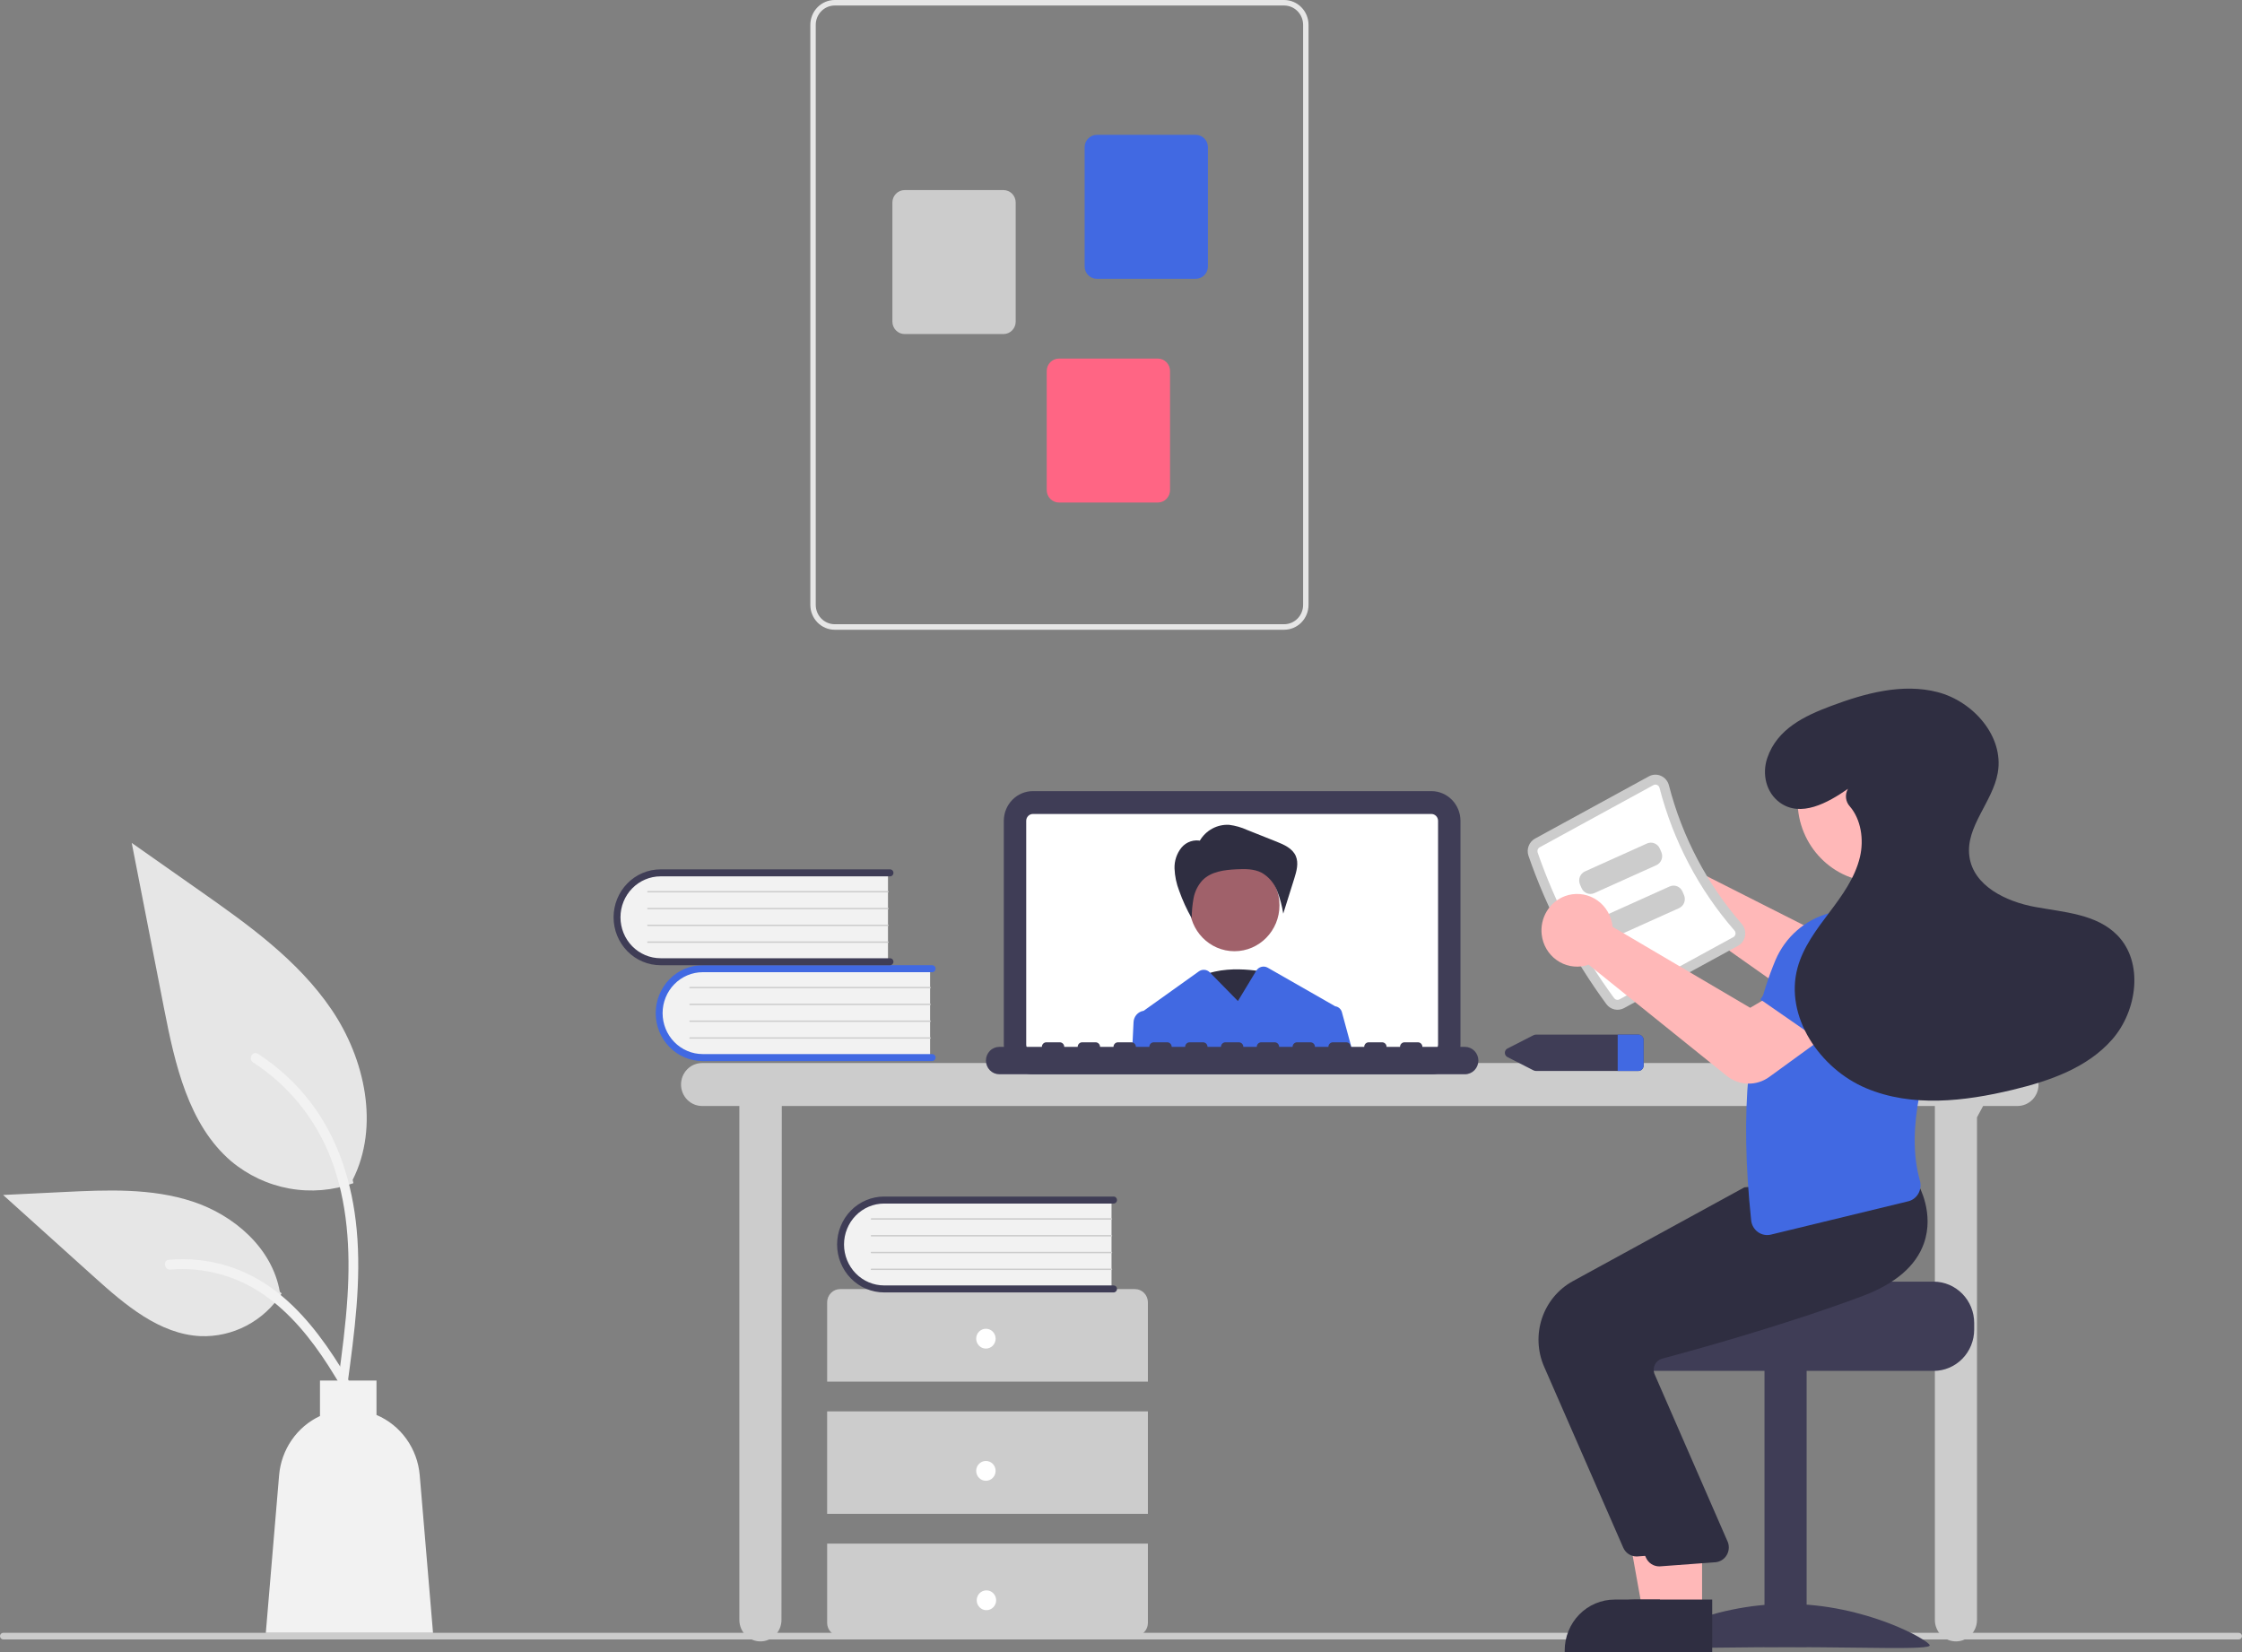 <svg width="380" height="280" viewBox="0 0 380 280" fill="none" xmlns="http://www.w3.org/2000/svg">
<rect x="0" y="0" width="380" height="280" fill="#808080" stroke="none"/>
<g clip-path="url(#clip0_17_761)">
<path d="M379.451 277.853H0.549C0.403 277.853 0.264 277.794 0.161 277.689C0.058 277.584 0 277.441 0 277.293C0 277.144 0.058 277.002 0.161 276.896C0.264 276.791 0.403 276.732 0.549 276.732H379.451C379.596 276.732 379.736 276.791 379.839 276.896C379.942 277.002 380 277.144 380 277.293C380 277.441 379.942 277.584 379.839 277.689C379.736 277.794 379.596 277.853 379.451 277.853Z" fill="#CCCCCC"/>
<path d="M341.947 180.164H119C118.053 180.164 117.145 180.547 116.476 181.23C115.806 181.913 115.43 182.839 115.43 183.804C115.43 184.77 115.806 185.696 116.476 186.379C117.145 187.062 118.053 187.445 119 187.445H125.315V274.547C125.315 275.512 125.691 276.439 126.36 277.121C127.029 277.804 127.937 278.188 128.884 278.188C129.831 278.188 130.738 277.804 131.408 277.121C132.077 276.439 132.453 275.512 132.453 274.547L132.508 187.445H327.945V274.547C327.945 275.512 328.321 276.439 328.99 277.121C329.659 277.804 330.567 278.188 331.514 278.188C332.461 278.188 333.368 277.804 334.038 277.121C334.707 276.439 335.083 275.512 335.083 274.547V189.365L336.122 187.445H341.947C342.894 187.445 343.802 187.062 344.471 186.379C345.141 185.696 345.517 184.77 345.517 183.804C345.517 182.839 345.141 181.913 344.471 181.23C343.802 180.547 342.894 180.164 341.947 180.164Z" fill="#CCCCCC"/>
<path d="M242.604 182.069H175.07C173.763 182.068 172.509 181.537 171.584 180.594C170.66 179.651 170.14 178.372 170.138 177.038V139.111C170.14 137.778 170.66 136.499 171.584 135.556C172.509 134.612 173.763 134.082 175.07 134.08H242.604C243.911 134.082 245.165 134.612 246.09 135.556C247.014 136.499 247.534 137.778 247.536 139.111V177.038C247.534 178.372 247.014 179.651 246.09 180.594C245.165 181.537 243.911 182.068 242.604 182.069Z" fill="#3F3D56"/>
<path d="M242.603 137.953H175.071C174.769 137.953 174.481 138.076 174.268 138.293C174.055 138.51 173.935 138.805 173.934 139.112V177.039C173.935 177.346 174.055 177.641 174.268 177.858C174.481 178.075 174.769 178.198 175.071 178.198H242.603C242.905 178.198 243.193 178.075 243.406 177.858C243.619 177.641 243.739 177.346 243.74 177.039V139.112C243.739 138.805 243.619 138.51 243.406 138.293C243.193 138.076 242.905 137.953 242.603 137.953Z" fill="white"/>
<path d="M214.597 164.805C214.597 164.805 206.512 162.904 202.066 166.388C197.619 169.872 207.725 177.79 207.725 177.79L214.597 164.805Z" fill="#2F2E41"/>
<path d="M209.233 161.214C213.445 161.214 216.859 157.731 216.859 153.435C216.859 149.139 213.445 145.657 209.233 145.657C205.021 145.657 201.607 149.139 201.607 153.435C201.607 157.731 205.021 161.214 209.233 161.214Z" fill="#A0616A"/>
<path d="M203.336 142.516C203.845 141.636 204.582 140.916 205.466 140.436C206.351 139.956 207.348 139.734 208.348 139.796C209.394 139.93 210.414 140.221 211.376 140.661L216.362 142.645C217.652 143.158 219.064 143.787 219.624 145.078C220.144 146.277 219.756 147.662 219.364 148.91L217.499 154.844C217.292 153.501 216.937 152.186 216.442 150.924C215.938 149.654 215.027 148.595 213.858 147.92C212.563 147.242 211.037 147.256 209.583 147.328C207.525 147.429 205.286 147.696 203.823 149.177C203.047 150.018 202.521 151.067 202.305 152.202C202.094 153.33 201.987 154.476 201.987 155.625C201.143 154.145 200.432 152.589 199.862 150.978C199.394 149.779 199.127 148.507 199.073 147.217C199.024 145.916 199.447 144.642 200.261 143.64C200.675 143.15 201.214 142.787 201.819 142.593C202.423 142.399 203.069 142.381 203.683 142.541L203.336 142.516Z" fill="#2F2E41"/>
<path d="M227.442 171.55C227.37 171.287 227.224 171.052 227.022 170.873C226.819 170.695 226.57 170.581 226.305 170.547C226.287 170.534 226.269 170.523 226.25 170.513L214.866 164.006C214.541 163.82 214.158 163.769 213.797 163.864C213.436 163.958 213.125 164.191 212.928 164.514L209.815 169.656L205.125 164.873L205.05 164.797C204.81 164.551 204.492 164.4 204.153 164.37C203.814 164.34 203.475 164.432 203.196 164.631L193.84 171.314C193.824 171.314 193.807 171.32 193.791 171.32C193.343 171.396 192.934 171.626 192.632 171.971C192.329 172.316 192.151 172.756 192.127 173.219L191.885 178.198H229.248L227.442 171.55Z" fill="#4169E2"/>
<path d="M248.295 177.425H241.086C241.086 177.22 241.006 177.023 240.864 176.878C240.722 176.733 240.529 176.651 240.327 176.651H238.051C237.85 176.651 237.657 176.733 237.514 176.878C237.372 177.023 237.292 177.22 237.292 177.425H235.016C235.016 177.22 234.936 177.023 234.793 176.878C234.651 176.733 234.458 176.651 234.257 176.651H231.98C231.779 176.651 231.586 176.733 231.444 176.878C231.302 177.023 231.222 177.22 231.222 177.425H228.945C228.945 177.22 228.865 177.023 228.723 176.878C228.581 176.733 228.388 176.651 228.186 176.651H225.91C225.709 176.651 225.516 176.733 225.373 176.878C225.231 177.023 225.151 177.22 225.151 177.425H222.875C222.875 177.22 222.795 177.023 222.653 176.878C222.51 176.733 222.317 176.651 222.116 176.651H219.84C219.638 176.651 219.445 176.733 219.303 176.878C219.161 177.023 219.081 177.22 219.081 177.425H216.804C216.804 177.22 216.724 177.023 216.582 176.878C216.44 176.733 216.247 176.651 216.046 176.651H213.769C213.568 176.651 213.375 176.733 213.233 176.878C213.09 177.023 213.01 177.22 213.01 177.425H210.734C210.734 177.22 210.654 177.023 210.512 176.878C210.369 176.733 210.176 176.651 209.975 176.651H207.699C207.498 176.651 207.305 176.733 207.162 176.878C207.02 177.023 206.94 177.22 206.94 177.425H204.664C204.664 177.22 204.584 177.023 204.441 176.878C204.299 176.733 204.106 176.651 203.905 176.651H201.628C201.427 176.651 201.234 176.733 201.092 176.878C200.95 177.023 200.87 177.22 200.87 177.425H198.593C198.593 177.22 198.513 177.023 198.371 176.878C198.229 176.733 198.036 176.651 197.834 176.651H195.558C195.357 176.651 195.164 176.733 195.021 176.878C194.879 177.023 194.799 177.22 194.799 177.425H192.523C192.523 177.22 192.443 177.023 192.301 176.878C192.158 176.733 191.965 176.651 191.764 176.651H189.488C189.286 176.651 189.093 176.733 188.951 176.878C188.809 177.023 188.729 177.22 188.729 177.425H186.452C186.452 177.22 186.372 177.023 186.23 176.878C186.088 176.733 185.895 176.651 185.694 176.651H183.417C183.216 176.651 183.023 176.733 182.881 176.878C182.738 177.023 182.658 177.22 182.658 177.425H180.382C180.382 177.22 180.302 177.023 180.16 176.878C180.017 176.733 179.824 176.651 179.623 176.651H177.347C177.145 176.651 176.952 176.733 176.81 176.878C176.668 177.023 176.588 177.22 176.588 177.425H169.379C168.776 177.426 168.198 177.671 167.772 178.106C167.346 178.542 167.106 179.132 167.106 179.747C167.106 180.362 167.346 180.952 167.772 181.388C168.198 181.823 168.776 182.068 169.379 182.069H248.295C248.898 182.069 249.477 181.824 249.904 181.389C250.331 180.953 250.571 180.363 250.571 179.747C250.571 179.131 250.331 178.541 249.904 178.105C249.477 177.67 248.898 177.425 248.295 177.425Z" fill="#3F3D56"/>
<path d="M157.645 163.94V179.358H119.775C118.761 179.394 117.749 179.222 116.801 178.851C115.854 178.479 114.989 177.917 114.259 177.198C113.528 176.478 112.948 175.616 112.551 174.663C112.154 173.71 111.95 172.685 111.95 171.649C111.95 170.614 112.154 169.589 112.551 168.636C112.948 167.682 113.528 166.82 114.259 166.101C114.989 165.381 115.854 164.819 116.801 164.448C117.749 164.077 118.761 163.904 119.775 163.94H157.645Z" fill="#F2F2F2"/>
<path d="M158.575 179.24C158.575 179.397 158.513 179.548 158.404 179.659C158.295 179.77 158.148 179.833 157.993 179.833H119.101C116.988 179.833 114.962 178.977 113.469 177.453C111.975 175.93 111.136 173.863 111.136 171.709C111.136 169.554 111.975 167.488 113.469 165.964C114.962 164.44 116.988 163.584 119.101 163.584H157.993C158.148 163.584 158.295 163.647 158.404 163.758C158.514 163.869 158.575 164.02 158.575 164.177C158.575 164.335 158.514 164.486 158.404 164.597C158.295 164.708 158.148 164.77 157.993 164.77H119.101C117.298 164.772 115.569 165.504 114.295 166.805C113.021 168.106 112.305 169.87 112.305 171.709C112.305 173.548 113.021 175.312 114.295 176.613C115.569 177.913 117.298 178.645 119.101 178.647H157.993C158.148 178.647 158.295 178.709 158.404 178.821C158.513 178.932 158.575 179.083 158.575 179.24Z" fill="#4169E2"/>
<path d="M157.645 167.498H116.95C116.934 167.498 116.919 167.495 116.905 167.49C116.891 167.484 116.878 167.475 116.867 167.464C116.856 167.453 116.847 167.44 116.841 167.425C116.836 167.411 116.833 167.395 116.833 167.38C116.833 167.364 116.836 167.349 116.841 167.334C116.847 167.32 116.856 167.307 116.867 167.296C116.878 167.285 116.891 167.276 116.905 167.27C116.919 167.264 116.934 167.261 116.95 167.261H157.645C157.675 167.261 157.705 167.274 157.726 167.296C157.748 167.318 157.76 167.348 157.76 167.38C157.76 167.411 157.748 167.441 157.726 167.463C157.705 167.486 157.675 167.498 157.645 167.498Z" fill="#CCCCCC"/>
<path d="M157.645 170.345H116.95C116.934 170.345 116.919 170.342 116.905 170.336C116.891 170.33 116.878 170.321 116.867 170.31C116.856 170.299 116.847 170.286 116.841 170.272C116.836 170.257 116.833 170.242 116.833 170.226C116.833 170.211 116.836 170.195 116.841 170.181C116.847 170.166 116.856 170.153 116.867 170.142C116.878 170.131 116.891 170.122 116.905 170.116C116.919 170.11 116.934 170.107 116.95 170.108H157.645C157.675 170.108 157.705 170.12 157.726 170.143C157.748 170.165 157.76 170.195 157.76 170.226C157.76 170.257 157.748 170.287 157.726 170.31C157.705 170.332 157.675 170.345 157.645 170.345Z" fill="#CCCCCC"/>
<path d="M157.645 173.191H116.95C116.934 173.191 116.919 173.188 116.905 173.182C116.891 173.176 116.878 173.168 116.867 173.157C116.856 173.146 116.847 173.133 116.841 173.118C116.836 173.104 116.833 173.088 116.833 173.073C116.833 173.057 116.836 173.041 116.841 173.027C116.847 173.013 116.856 172.999 116.867 172.988C116.878 172.977 116.891 172.969 116.905 172.963C116.919 172.957 116.934 172.954 116.95 172.954H157.645C157.675 172.954 157.705 172.967 157.726 172.989C157.748 173.011 157.76 173.041 157.76 173.073C157.76 173.104 157.748 173.134 157.726 173.156C157.705 173.178 157.675 173.191 157.645 173.191Z" fill="#CCCCCC"/>
<path d="M157.645 176.038H116.95C116.934 176.038 116.919 176.035 116.905 176.029C116.891 176.023 116.878 176.014 116.867 176.003C116.856 175.992 116.847 175.979 116.841 175.965C116.836 175.95 116.833 175.935 116.833 175.919C116.833 175.903 116.836 175.888 116.841 175.873C116.847 175.859 116.856 175.846 116.867 175.835C116.878 175.824 116.891 175.815 116.905 175.809C116.919 175.803 116.934 175.8 116.95 175.8H157.645C157.675 175.801 157.705 175.813 157.726 175.835C157.748 175.858 157.76 175.888 157.76 175.919C157.76 175.95 157.748 175.98 157.726 176.003C157.705 176.025 157.675 176.037 157.645 176.038Z" fill="#CCCCCC"/>
<path d="M150.506 147.696V163.115H112.636C111.622 163.151 110.61 162.978 109.663 162.607C108.715 162.235 107.85 161.673 107.12 160.954C106.39 160.235 105.809 159.372 105.412 158.419C105.016 157.466 104.811 156.441 104.811 155.405C104.811 154.37 105.016 153.345 105.412 152.392C105.809 151.438 106.39 150.576 107.12 149.857C107.85 149.138 108.715 148.575 109.663 148.204C110.61 147.833 111.622 147.66 112.636 147.696H150.506Z" fill="#F2F2F2"/>
<path d="M151.436 162.996C151.436 163.153 151.375 163.304 151.266 163.415C151.157 163.526 151.009 163.589 150.855 163.589H111.962C110.916 163.589 109.88 163.379 108.914 162.97C107.948 162.562 107.07 161.964 106.33 161.209C105.591 160.455 105.004 159.559 104.604 158.574C104.203 157.588 103.997 156.532 103.997 155.465C103.997 154.398 104.203 153.341 104.604 152.356C105.004 151.37 105.591 150.474 106.33 149.72C107.07 148.966 107.948 148.367 108.914 147.959C109.88 147.551 110.916 147.34 111.962 147.34H150.855C151.009 147.34 151.157 147.403 151.266 147.514C151.375 147.625 151.436 147.776 151.436 147.933C151.436 148.091 151.375 148.242 151.266 148.353C151.157 148.464 151.009 148.526 150.855 148.526H111.962C110.159 148.528 108.43 149.26 107.156 150.561C105.882 151.862 105.166 153.626 105.166 155.465C105.166 157.304 105.882 159.068 107.156 160.369C108.43 161.669 110.159 162.401 111.962 162.403H150.855C151.009 162.403 151.157 162.465 151.266 162.577C151.375 162.688 151.436 162.839 151.436 162.996Z" fill="#3F3D56"/>
<path d="M150.506 151.254H109.811C109.796 151.254 109.78 151.251 109.766 151.246C109.752 151.24 109.739 151.231 109.728 151.22C109.717 151.209 109.709 151.196 109.703 151.181C109.697 151.167 109.694 151.151 109.694 151.136C109.694 151.12 109.697 151.105 109.703 151.09C109.709 151.076 109.717 151.063 109.728 151.052C109.739 151.041 109.752 151.032 109.766 151.026C109.78 151.02 109.796 151.017 109.811 151.017H150.506C150.537 151.017 150.566 151.03 150.588 151.052C150.609 151.074 150.621 151.104 150.621 151.136C150.621 151.167 150.609 151.197 150.588 151.219C150.566 151.241 150.537 151.254 150.506 151.254Z" fill="#CCCCCC"/>
<path d="M150.506 154.101H109.811C109.796 154.101 109.78 154.098 109.766 154.092C109.752 154.086 109.739 154.077 109.728 154.066C109.717 154.055 109.709 154.042 109.703 154.028C109.697 154.013 109.694 153.998 109.694 153.982C109.694 153.966 109.697 153.951 109.703 153.937C109.709 153.922 109.717 153.909 109.728 153.898C109.739 153.887 109.752 153.878 109.766 153.872C109.78 153.866 109.796 153.863 109.811 153.864H150.506C150.537 153.864 150.566 153.876 150.588 153.899C150.609 153.921 150.621 153.951 150.621 153.982C150.621 154.013 150.609 154.043 150.588 154.066C150.566 154.088 150.537 154.101 150.506 154.101Z" fill="#CCCCCC"/>
<path d="M150.506 156.947H109.811C109.796 156.947 109.78 156.944 109.766 156.938C109.752 156.932 109.739 156.924 109.728 156.913C109.717 156.902 109.709 156.889 109.703 156.874C109.697 156.86 109.694 156.844 109.694 156.829C109.694 156.813 109.697 156.797 109.703 156.783C109.709 156.769 109.717 156.755 109.728 156.744C109.739 156.733 109.752 156.725 109.766 156.719C109.78 156.713 109.796 156.71 109.811 156.71H150.506C150.537 156.71 150.566 156.723 150.588 156.745C150.609 156.767 150.621 156.797 150.621 156.829C150.621 156.86 150.609 156.89 150.588 156.912C150.566 156.934 150.537 156.947 150.506 156.947Z" fill="#CCCCCC"/>
<path d="M150.506 159.794H109.811C109.796 159.794 109.78 159.791 109.766 159.785C109.752 159.779 109.739 159.77 109.728 159.759C109.717 159.748 109.709 159.735 109.703 159.721C109.697 159.706 109.694 159.691 109.694 159.675C109.694 159.659 109.697 159.644 109.703 159.629C109.709 159.615 109.717 159.602 109.728 159.591C109.739 159.58 109.752 159.571 109.766 159.565C109.78 159.559 109.796 159.556 109.811 159.556H150.506C150.537 159.557 150.566 159.569 150.588 159.591C150.609 159.614 150.621 159.644 150.621 159.675C150.621 159.706 150.609 159.736 150.588 159.759C150.566 159.781 150.537 159.793 150.506 159.794Z" fill="#CCCCCC"/>
<path d="M194.56 234.162V220.719C194.56 220.124 194.328 219.554 193.916 219.134C193.504 218.714 192.946 218.478 192.363 218.478H142.392C141.809 218.478 141.251 218.714 140.839 219.134C140.427 219.554 140.195 220.124 140.195 220.719V234.162H194.56Z" fill="#CCCCCC"/>
<path d="M194.56 239.203H140.195V256.567H194.56V239.203Z" fill="#CCCCCC"/>
<path d="M140.195 261.609V275.052C140.195 275.646 140.427 276.216 140.839 276.636C141.251 277.056 141.809 277.292 142.392 277.293H192.363C192.946 277.292 193.504 277.056 193.916 276.636C194.328 276.216 194.56 275.646 194.56 275.052V261.609H140.195Z" fill="#CCCCCC"/>
<path d="M167.103 228.561C168.013 228.561 168.75 227.808 168.75 226.88C168.75 225.952 168.013 225.2 167.103 225.2C166.193 225.2 165.455 225.952 165.455 226.88C165.455 227.808 166.193 228.561 167.103 228.561Z" fill="white"/>
<path d="M167.103 250.966C168.013 250.966 168.75 250.214 168.75 249.286C168.75 248.358 168.013 247.605 167.103 247.605C166.193 247.605 165.455 248.358 165.455 249.286C165.455 250.214 166.193 250.966 167.103 250.966Z" fill="white"/>
<path d="M167.191 272.897C168.101 272.897 168.839 272.145 168.839 271.217C168.839 270.288 168.101 269.536 167.191 269.536C166.281 269.536 165.544 270.288 165.544 271.217C165.544 272.145 166.281 272.897 167.191 272.897Z" fill="white"/>
<path d="M188.396 203.15V218.568H150.527C149.512 218.604 148.501 218.431 147.553 218.06C146.605 217.689 145.74 217.127 145.01 216.408C144.28 215.688 143.699 214.826 143.302 213.873C142.906 212.92 142.701 211.895 142.701 210.859C142.701 209.823 142.906 208.799 143.302 207.845C143.699 206.892 144.28 206.03 145.01 205.311C145.74 204.591 146.605 204.029 147.553 203.658C148.501 203.287 149.512 203.114 150.527 203.15H188.396Z" fill="#F2F2F2"/>
<path d="M189.326 218.45C189.326 218.607 189.265 218.758 189.156 218.869C189.047 218.98 188.899 219.043 188.745 219.043H149.852C148.806 219.043 147.769 218.834 146.802 218.426C145.835 218.018 144.956 217.42 144.216 216.665C143.476 215.911 142.888 215.015 142.488 214.029C142.087 213.043 141.881 211.986 141.881 210.918C141.881 209.851 142.087 208.794 142.488 207.808C142.888 206.822 143.476 205.926 144.216 205.171C144.956 204.417 145.835 203.819 146.802 203.411C147.769 203.003 148.806 202.793 149.852 202.794H188.745C188.899 202.794 189.047 202.857 189.156 202.968C189.265 203.079 189.326 203.23 189.326 203.387C189.326 203.544 189.265 203.695 189.156 203.807C189.047 203.918 188.899 203.98 188.745 203.98H149.852C148.049 203.982 146.321 204.714 145.046 206.015C143.772 207.316 143.056 209.079 143.056 210.918C143.056 212.757 143.772 214.521 145.046 215.822C146.321 217.123 148.049 217.855 149.852 217.857H188.745C188.899 217.857 189.047 217.919 189.156 218.03C189.265 218.142 189.326 218.292 189.326 218.45Z" fill="#3F3D56"/>
<path d="M188.396 206.708H147.701C147.686 206.708 147.67 206.705 147.656 206.699C147.642 206.693 147.629 206.684 147.618 206.673C147.607 206.662 147.599 206.649 147.593 206.635C147.587 206.62 147.584 206.605 147.584 206.589C147.584 206.574 147.587 206.558 147.593 206.544C147.599 206.529 147.607 206.516 147.618 206.505C147.629 206.494 147.642 206.485 147.656 206.479C147.67 206.474 147.686 206.471 147.701 206.471H188.396C188.427 206.471 188.456 206.484 188.478 206.506C188.499 206.528 188.512 206.558 188.512 206.589C188.512 206.621 188.499 206.651 188.478 206.673C188.456 206.695 188.427 206.708 188.396 206.708Z" fill="#CCCCCC"/>
<path d="M188.396 209.554H147.701C147.686 209.555 147.67 209.552 147.656 209.546C147.642 209.54 147.629 209.531 147.618 209.52C147.607 209.509 147.599 209.496 147.593 209.481C147.587 209.467 147.584 209.452 147.584 209.436C147.584 209.42 147.587 209.405 147.593 209.39C147.599 209.376 147.607 209.363 147.618 209.352C147.629 209.341 147.642 209.332 147.656 209.326C147.67 209.32 147.686 209.317 147.701 209.317H188.396C188.427 209.317 188.456 209.33 188.478 209.352C188.499 209.374 188.512 209.405 188.512 209.436C188.512 209.467 188.499 209.497 188.478 209.519C188.456 209.542 188.427 209.554 188.396 209.554Z" fill="#CCCCCC"/>
<path d="M188.396 212.401H147.701C147.686 212.401 147.67 212.398 147.656 212.392C147.642 212.386 147.629 212.377 147.618 212.366C147.607 212.355 147.599 212.342 147.593 212.328C147.587 212.313 147.584 212.298 147.584 212.282C147.584 212.267 147.587 212.251 147.593 212.237C147.599 212.222 147.607 212.209 147.618 212.198C147.629 212.187 147.642 212.178 147.656 212.172C147.67 212.167 147.686 212.164 147.701 212.164H188.396C188.427 212.164 188.456 212.176 188.478 212.199C188.499 212.221 188.512 212.251 188.512 212.282C188.512 212.314 188.499 212.344 188.478 212.366C188.456 212.388 188.427 212.401 188.396 212.401Z" fill="#CCCCCC"/>
<path d="M188.396 215.247H147.701C147.686 215.247 147.67 215.244 147.656 215.238C147.642 215.233 147.629 215.224 147.618 215.213C147.607 215.202 147.599 215.189 147.593 215.174C147.587 215.16 147.584 215.144 147.584 215.129C147.584 215.113 147.587 215.097 147.593 215.083C147.599 215.069 147.607 215.055 147.618 215.044C147.629 215.033 147.642 215.025 147.656 215.019C147.67 215.013 147.686 215.01 147.701 215.01H188.396C188.427 215.01 188.456 215.023 188.478 215.045C188.499 215.067 188.512 215.097 188.512 215.129C188.512 215.16 188.499 215.19 188.478 215.212C188.456 215.234 188.427 215.247 188.396 215.247Z" fill="#CCCCCC"/>
<path d="M137.344 102.517V4.213C137.345 3.096 137.781 2.025 138.555 1.235C139.329 0.446 140.379 0.001 141.474 0H217.655C218.75 0.001 219.799 0.446 220.574 1.235C221.348 2.025 221.784 3.096 221.785 4.213V102.517C221.784 103.634 221.348 104.705 220.574 105.495C219.799 106.285 218.75 106.729 217.655 106.73H141.474C140.379 106.729 139.329 106.285 138.555 105.495C137.781 104.705 137.345 103.634 137.344 102.517ZM141.474 0.936C140.622 0.937 139.806 1.283 139.204 1.897C138.601 2.511 138.263 3.344 138.262 4.213V102.517C138.263 103.386 138.601 104.219 139.204 104.833C139.806 105.448 140.622 105.793 141.474 105.794H217.655C218.506 105.793 219.323 105.448 219.925 104.833C220.527 104.219 220.866 103.386 220.867 102.517V4.213C220.866 3.344 220.527 2.511 219.925 1.897C219.323 1.283 218.506 0.937 217.655 0.936H141.474Z" fill="#E6E6E6"/>
<path d="M183.836 45.146V24.961C183.837 24.402 184.055 23.867 184.442 23.472C184.829 23.077 185.354 22.855 185.901 22.854H202.67C203.218 22.855 203.743 23.077 204.13 23.472C204.517 23.867 204.735 24.402 204.735 24.961V45.146C204.735 45.704 204.517 46.24 204.13 46.635C203.743 47.03 203.218 47.252 202.67 47.252H185.901C185.354 47.252 184.829 47.03 184.442 46.635C184.055 46.24 183.837 45.704 183.836 45.146Z" fill="#4169E2"/>
<path d="M151.253 54.508V34.323C151.254 33.765 151.471 33.229 151.859 32.834C152.246 32.439 152.771 32.217 153.318 32.217H170.087C170.635 32.217 171.16 32.439 171.547 32.834C171.934 33.229 172.152 33.765 172.152 34.323V54.508C172.152 55.067 171.934 55.602 171.547 55.997C171.16 56.392 170.635 56.614 170.087 56.615H153.318C152.771 56.614 152.246 56.392 151.859 55.997C151.471 55.602 151.254 55.067 151.253 54.508Z" fill="#CCCCCC"/>
<path d="M177.411 83.063V62.878C177.412 62.32 177.63 61.784 178.017 61.389C178.404 60.995 178.929 60.772 179.477 60.772H196.245C196.793 60.772 197.318 60.995 197.705 61.389C198.092 61.784 198.31 62.32 198.311 62.878V83.063C198.31 83.622 198.092 84.157 197.705 84.552C197.318 84.947 196.793 85.169 196.245 85.17H179.477C178.929 85.169 178.404 84.947 178.017 84.552C177.63 84.157 177.412 83.622 177.411 83.063Z" fill="#FF6584"/>
<path d="M277.621 175.347H260.368C260.204 175.347 260.042 175.386 259.895 175.459L255.541 177.683C255.397 177.745 255.275 177.849 255.189 177.981C255.103 178.114 255.058 178.269 255.058 178.428C255.058 178.587 255.103 178.742 255.189 178.875C255.275 179.007 255.397 179.111 255.541 179.173L259.895 181.397C260.042 181.471 260.204 181.509 260.368 181.509H277.621C277.859 181.523 278.093 181.441 278.272 181.28C278.45 181.12 278.56 180.894 278.577 180.652V176.204C278.56 175.962 278.45 175.736 278.272 175.576C278.093 175.415 277.859 175.333 277.621 175.347Z" fill="#3F3D56"/>
<path d="M278.577 176.204V180.652C278.56 180.894 278.45 181.12 278.272 181.28C278.093 181.441 277.859 181.523 277.621 181.509H274.184V175.347H277.621C277.859 175.333 278.093 175.415 278.272 175.576C278.45 175.736 278.56 175.962 278.577 176.204Z" fill="#4169E2"/>
<path d="M277.491 142.075C278.273 141.731 279.117 141.559 279.968 141.571C280.819 141.583 281.658 141.778 282.43 142.144C283.202 142.51 283.89 143.037 284.448 143.693C285.006 144.349 285.422 145.117 285.668 145.948C285.745 146.212 285.804 146.48 285.844 146.752L309.972 158.956L315.556 155.182L322.503 163.34L313.977 170.404C312.952 171.246 311.688 171.73 310.372 171.781C309.056 171.833 307.759 171.451 306.673 170.691L282.193 153.423C282.011 153.502 281.825 153.571 281.636 153.63C280.821 153.882 279.964 153.955 279.119 153.844C278.275 153.734 277.463 153.443 276.736 152.99C276.01 152.537 275.386 151.933 274.904 151.217C274.423 150.501 274.095 149.689 273.942 148.835C273.897 148.587 273.867 148.336 273.853 148.085C273.785 146.824 274.098 145.572 274.748 144.498C275.398 143.423 276.356 142.578 277.491 142.075Z" fill="#FFB8B8"/>
<path d="M327.745 217.217H301.381C301.381 217.99 274.21 218.617 274.21 218.617C273.784 218.945 273.395 219.321 273.052 219.738C272.02 220.993 271.456 222.58 271.459 224.219V225.339C271.46 227.196 272.183 228.976 273.47 230.289C274.757 231.602 276.503 232.34 278.323 232.341H327.745C329.565 232.339 331.31 231.601 332.597 230.288C333.884 228.975 334.608 227.195 334.609 225.339V224.219C334.607 222.362 333.883 220.583 332.596 219.271C331.309 217.958 329.565 217.219 327.745 217.217Z" fill="#3F3D56"/>
<path d="M299.067 279.114H306.206V232.062H299.067V279.114Z" fill="#3F3D56"/>
<path d="M278.749 278.858C278.749 279.645 289.567 279.163 302.911 279.163C316.256 279.163 327.073 279.645 327.073 278.858C327.073 278.071 316.256 271.832 302.911 271.832C289.567 271.832 278.749 278.071 278.749 278.858Z" fill="#3F3D56"/>
<path d="M285.194 273.344L278.462 273.343L275.259 255.532L285.195 255.533L285.194 273.344Z" fill="#FFB8B8"/>
<path d="M286.911 280L265.203 279.999V279.719C265.203 278.587 265.422 277.466 265.847 276.421C266.271 275.375 266.894 274.425 267.678 273.625C268.463 272.824 269.394 272.19 270.419 271.757C271.444 271.323 272.543 271.101 273.653 271.101H273.653L286.911 271.101L286.911 280Z" fill="#2F2E41"/>
<path d="M275.125 262.299L261.703 231.599C260.583 229.011 260.459 226.088 261.356 223.412C262.254 220.735 264.107 218.502 266.546 217.156L295.657 201.233L308.942 200.08L321.195 198.944L321.284 199.097C321.397 199.291 324.031 203.933 322.25 209.023C320.9 212.884 317.386 215.9 311.807 217.986C298.784 222.857 283.741 227.02 277.878 228.583C277.619 228.651 277.376 228.774 277.167 228.943C276.958 229.113 276.786 229.326 276.663 229.569C276.54 229.808 276.467 230.071 276.449 230.341C276.43 230.611 276.467 230.882 276.556 231.137L289.025 259.712C289.155 260.074 289.202 260.462 289.162 260.846C289.122 261.23 288.996 261.599 288.793 261.926C288.591 262.252 288.318 262.527 287.996 262.728C287.673 262.93 287.309 263.053 286.933 263.089L277.616 263.781C277.537 263.789 277.458 263.793 277.38 263.793C276.902 263.792 276.436 263.651 276.035 263.386C275.635 263.121 275.319 262.743 275.125 262.299Z" fill="#2F2E41"/>
<path d="M288.489 273.344L281.757 273.343L278.554 255.532L288.49 255.533L288.489 273.344Z" fill="#FFB8B8"/>
<path d="M290.206 280L268.498 279.999V279.719C268.498 278.587 268.717 277.466 269.141 276.421C269.566 275.375 270.188 274.425 270.973 273.625C271.757 272.824 272.689 272.19 273.714 271.757C274.739 271.323 275.838 271.101 276.947 271.101H276.948L290.206 271.101L290.206 280Z" fill="#2F2E41"/>
<path d="M278.969 263.979L265.547 233.279C264.427 230.692 264.303 227.769 265.2 225.092C266.098 222.416 267.951 220.182 270.39 218.837L299.501 202.913L312.786 201.761L325.039 200.624L325.128 200.777C325.241 200.972 327.875 205.614 326.094 210.704C324.743 214.564 321.23 217.58 315.651 219.667C302.628 224.537 287.585 228.7 281.722 230.264C281.462 230.331 281.22 230.454 281.011 230.624C280.802 230.794 280.63 231.007 280.507 231.249C280.384 231.489 280.311 231.752 280.293 232.022C280.274 232.291 280.31 232.562 280.4 232.817L292.868 261.392C292.999 261.755 293.046 262.143 293.006 262.527C292.965 262.91 292.84 263.28 292.637 263.606C292.435 263.932 292.162 264.207 291.84 264.409C291.517 264.61 291.153 264.734 290.777 264.77L281.46 265.462C281.381 265.469 281.302 265.473 281.224 265.473C280.746 265.473 280.279 265.332 279.879 265.067C279.479 264.801 279.163 264.424 278.969 263.979Z" fill="#2F2E41"/>
<path d="M272.279 170.195C266.639 162.543 262.181 154.055 259.058 145.027C258.878 144.487 258.89 143.899 259.095 143.368C259.299 142.836 259.682 142.396 260.174 142.126L279.474 131.577C279.786 131.405 280.132 131.308 280.487 131.294C280.841 131.279 281.195 131.347 281.519 131.493C281.85 131.639 282.144 131.861 282.378 132.141C282.613 132.421 282.781 132.752 282.871 133.108C285.117 141.808 289.34 149.846 295.197 156.573C295.438 156.846 295.614 157.173 295.713 157.527C295.812 157.881 295.83 158.253 295.767 158.615C295.706 158.972 295.566 159.309 295.357 159.602C295.149 159.895 294.878 160.136 294.565 160.306L275.265 170.854C274.771 171.123 274.2 171.204 273.654 171.083C273.107 170.962 272.62 170.648 272.279 170.195Z" fill="#CCCCCC"/>
<path d="M273.596 169.185C273.7 169.317 273.846 169.409 274.008 169.443C274.171 169.477 274.34 169.452 274.487 169.373L293.786 158.824C293.88 158.775 293.961 158.703 294.023 158.616C294.086 158.529 294.127 158.428 294.145 158.322C294.165 158.21 294.159 158.094 294.128 157.985C294.097 157.875 294.042 157.774 293.966 157.69C287.937 150.766 283.59 142.49 281.277 133.534C281.251 133.424 281.199 133.321 281.127 133.234C281.055 133.147 280.964 133.078 280.861 133.033C280.765 132.989 280.659 132.968 280.553 132.973C280.448 132.977 280.344 133.007 280.251 133.059L260.952 143.607C260.806 143.687 260.692 143.818 260.63 143.975C260.568 144.132 260.562 144.306 260.612 144.468C263.678 153.334 268.057 161.67 273.596 169.185Z" fill="white"/>
<path d="M336.395 167.381L321.28 173.24L317.59 162.784C317.1 161.395 317.107 159.875 317.609 158.491C318.112 157.108 319.078 155.95 320.337 155.222C321.61 154.486 323.099 154.239 324.535 154.525C325.972 154.811 327.26 155.611 328.169 156.782L336.395 167.381Z" fill="#4169E2"/>
<path d="M297.95 208.809C297.632 208.579 297.365 208.283 297.168 207.941C296.971 207.598 296.847 207.216 296.806 206.821C294.87 188.387 296.218 173.961 300.928 162.719C301.757 160.78 303.007 159.057 304.582 157.682C306.158 156.306 308.019 155.313 310.025 154.776L322.243 154.147L322.306 154.178C325.063 155.556 327.312 157.803 328.718 160.586C330.125 163.37 330.614 166.542 330.115 169.631C326.185 180.197 322.894 191.198 325.404 200.073C325.509 200.444 325.54 200.833 325.494 201.216C325.448 201.599 325.327 201.97 325.138 202.304C324.955 202.627 324.708 202.909 324.414 203.131C324.12 203.354 323.784 203.513 323.427 203.598L300.156 209.244C299.779 209.336 299.387 209.344 299.007 209.269C298.627 209.194 298.266 209.037 297.95 208.809Z" fill="#4169E2"/>
<path d="M318.165 149.492C325.614 149.492 331.653 143.333 331.653 135.735C331.653 128.136 325.614 121.977 318.165 121.977C310.717 121.977 304.678 128.136 304.678 135.735C304.678 143.333 310.717 149.492 318.165 149.492Z" fill="#FFB8B8"/>
<path d="M280.741 146.631L270.229 151.364C269.83 151.543 269.376 151.554 268.969 151.393C268.562 151.232 268.234 150.912 268.057 150.505L267.797 149.904C267.621 149.497 267.611 149.034 267.769 148.619C267.926 148.203 268.239 147.869 268.639 147.688L279.15 142.956C279.55 142.776 280.003 142.766 280.41 142.927C280.818 143.088 281.146 143.407 281.322 143.814L281.582 144.415C281.758 144.823 281.769 145.285 281.611 145.7C281.453 146.116 281.14 146.45 280.741 146.631Z" fill="#CCCCCC"/>
<path d="M284.585 153.913L274.073 158.646C273.673 158.825 273.22 158.835 272.813 158.674C272.406 158.513 272.078 158.194 271.901 157.787L271.641 157.186C271.465 156.778 271.455 156.316 271.613 155.901C271.77 155.485 272.083 155.151 272.483 154.97L282.994 150.237C283.394 150.058 283.847 150.047 284.254 150.208C284.662 150.369 284.99 150.689 285.166 151.096L285.426 151.697C285.602 152.104 285.612 152.567 285.455 152.982C285.297 153.398 284.984 153.732 284.585 153.913Z" fill="#CCCCCC"/>
<path d="M292.691 182.355L269.257 163.497C269.07 163.564 268.88 163.621 268.688 163.668C267.861 163.866 267.002 163.883 266.168 163.72C265.334 163.557 264.542 163.217 263.846 162.721C263.144 162.225 262.555 161.582 262.117 160.835C261.678 160.088 261.402 159.254 261.305 158.389C261.148 157.007 261.453 155.61 262.172 154.427C262.891 153.244 263.98 152.343 265.264 151.87C266.065 151.577 266.918 151.46 267.766 151.526C268.615 151.593 269.44 151.841 270.188 152.256C270.936 152.67 271.59 153.241 272.106 153.931C272.623 154.622 272.991 155.415 273.186 156.26C273.246 156.528 273.288 156.8 273.311 157.074L296.639 170.801L302.445 167.392L308.876 175.98L299.862 182.533C298.807 183.294 297.539 183.688 296.247 183.655C294.956 183.623 293.708 183.167 292.691 182.355Z" fill="#FFB8B8"/>
<path d="M311.735 178.654L298.364 169.38L304.648 160.302C305.482 159.097 306.708 158.231 308.107 157.858C309.507 157.485 310.991 157.628 312.297 158.263C313.618 158.905 314.67 160.008 315.264 161.373C315.857 162.737 315.953 164.273 315.534 165.703L311.735 178.654Z" fill="#4169E2"/>
<path d="M313.221 133.685C309.754 136.106 305.202 138.593 301.662 136.016C299.337 134.324 298.605 131.19 299.547 128.44C301.243 123.495 305.901 121.318 310.355 119.649C316.145 117.48 322.45 115.754 328.427 117.307C334.405 118.861 339.688 124.764 338.609 130.96C337.741 135.942 333.134 140.087 333.788 145.103C334.446 150.151 340.011 152.808 344.925 153.71C349.838 154.612 355.337 154.902 358.868 158.502C363.372 163.095 362.248 171.303 358.009 176.152C353.77 181.001 347.374 183.199 341.176 184.693C332.964 186.672 324.082 187.713 316.283 184.427C308.483 181.142 302.414 172.298 304.673 164.005C305.628 160.502 307.876 157.541 310.048 154.659C312.221 151.777 314.421 148.763 315.25 145.227C315.941 142.28 315.429 138.859 313.514 136.649C313.165 136.262 312.946 135.772 312.887 135.25C312.829 134.728 312.934 134.201 313.187 133.744L313.221 133.685Z" fill="#2F2E41"/>
<path d="M59.895 200.529C56.42 201.775 52.688 202.087 49.06 201.435C45.432 200.783 42.03 199.189 39.181 196.807C31.926 190.595 29.651 180.362 27.8 170.886C25.976 161.544 24.151 152.202 22.326 142.859L33.787 150.909C42.03 156.698 50.458 162.673 56.165 171.058C61.871 179.443 64.363 190.89 59.777 199.963" fill="#E6E6E6"/>
<path d="M58.915 234.461C60.075 225.842 61.268 217.112 60.455 208.401C59.732 200.664 57.418 193.107 52.707 186.911C50.206 183.629 47.164 180.816 43.715 178.6C42.816 178.021 41.989 179.475 42.884 180.051C48.85 183.897 53.465 189.577 56.063 196.271C58.932 203.715 59.392 211.829 58.898 219.737C58.599 224.519 57.965 229.27 57.327 234.014C57.276 234.229 57.308 234.455 57.415 234.647C57.522 234.839 57.696 234.982 57.902 235.048C58.113 235.106 58.337 235.077 58.527 234.967C58.717 234.857 58.856 234.675 58.915 234.461Z" fill="#F2F2F2"/>
<path d="M47.742 219.209C46.252 221.52 44.203 223.4 41.793 224.669C39.383 225.938 36.694 226.552 33.984 226.452C27.019 226.115 21.213 221.157 15.986 216.449L0.526 202.526L10.758 202.027C18.116 201.667 25.664 201.332 32.672 203.647C39.681 205.962 46.144 211.532 47.426 218.932" fill="#E6E6E6"/>
<path d="M62.194 239.416C56.61 229.338 50.134 218.138 38.562 214.558C35.344 213.566 31.971 213.211 28.622 213.511C27.567 213.604 27.83 215.264 28.884 215.171C34.496 214.696 40.098 216.207 44.746 219.452C49.219 222.557 52.701 226.874 55.649 231.453C57.454 234.257 59.071 237.181 60.689 240.1C61.206 241.033 62.717 240.359 62.194 239.416Z" fill="#F2F2F2"/>
<path d="M71.14 250.023C70.952 247.799 70.169 245.671 68.877 243.87C67.585 242.069 65.834 240.664 63.813 239.808V233.982H54.233V239.991C52.312 240.889 50.659 242.291 49.442 244.053C48.225 245.815 47.488 247.875 47.306 250.023L45.053 276.732H73.393L71.14 250.023Z" fill="#F2F2F2"/>
</g>
<defs>
<clipPath id="clip0_17_761">
<rect width="380" height="280" fill="white"/>
</clipPath>
</defs>
</svg>
